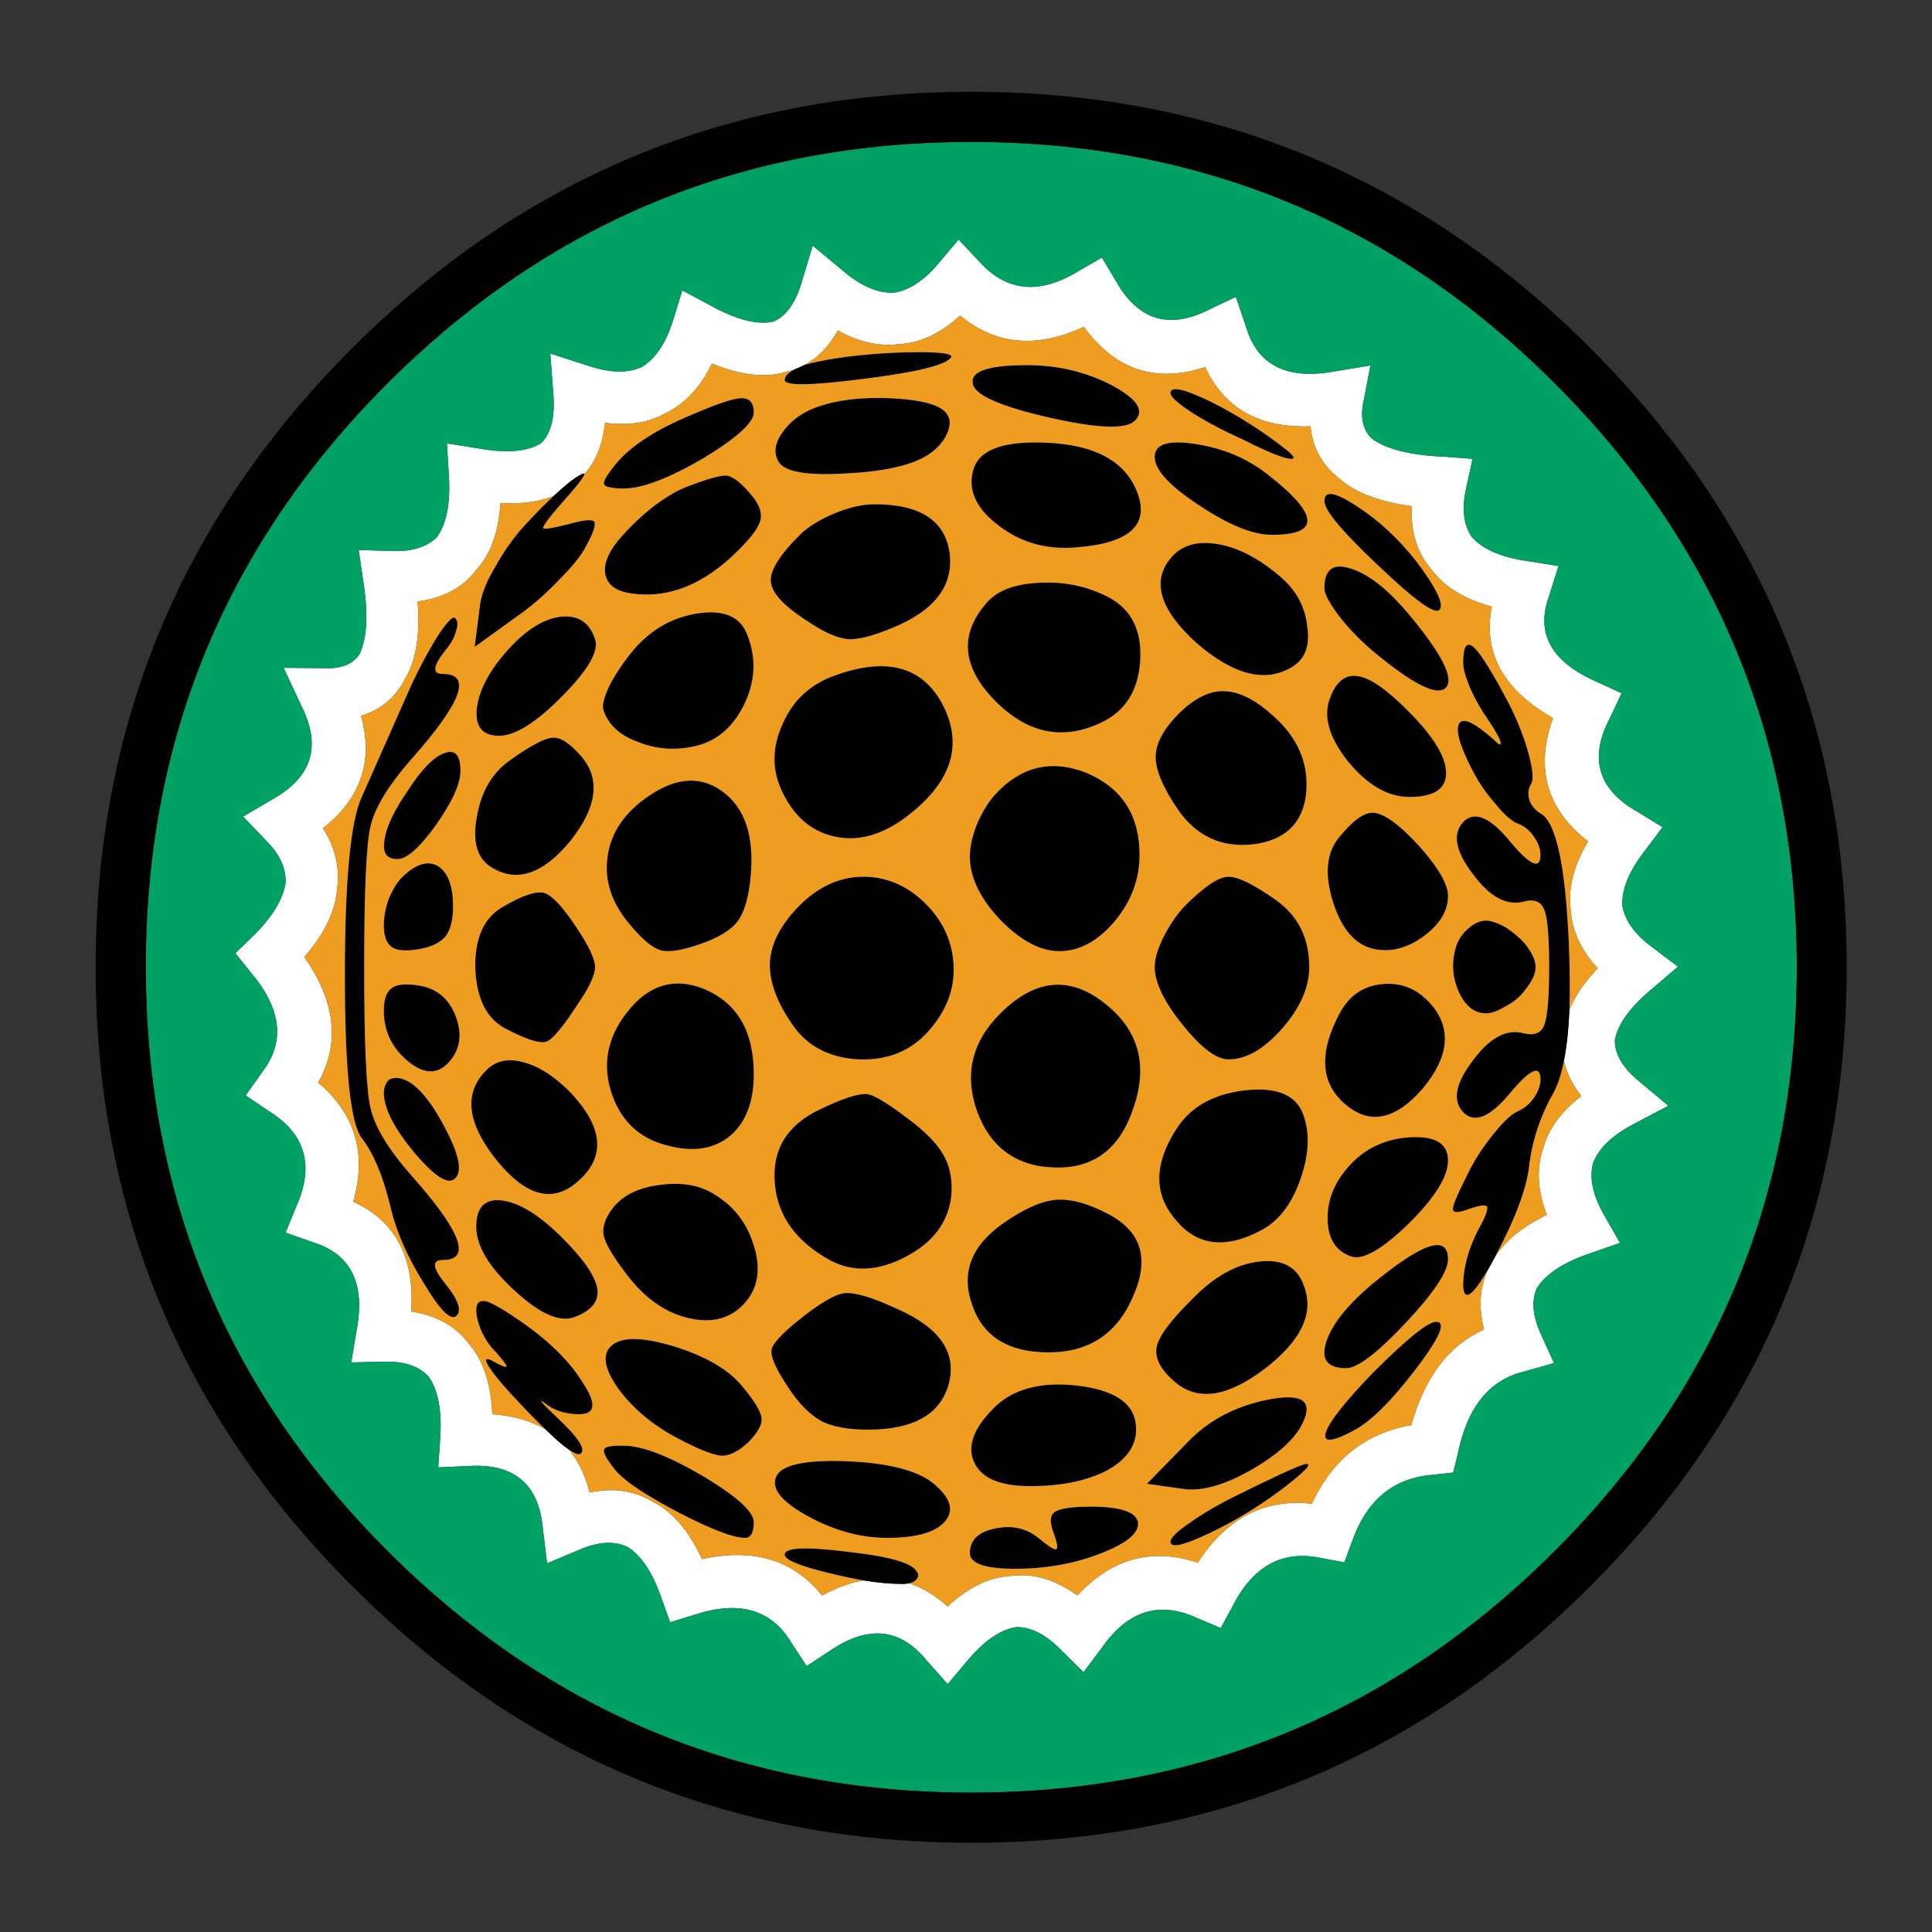 <?xml version="1.0" encoding="utf-8"?>
<!-- Generator: Adobe Illustrator 16.0.0, SVG Export Plug-In . SVG Version: 6.00 Build 0)  -->
<!DOCTYPE svg PUBLIC "-//W3C//DTD SVG 1.1//EN" "http://www.w3.org/Graphics/SVG/1.1/DTD/svg11.dtd">
<svg version="1.1" id="Layer_1" xmlns="http://www.w3.org/2000/svg" xmlns:xlink="http://www.w3.org/1999/xlink" x="0px" y="0px"
	 width="300px" height="300px" viewBox="0 0 300 300" enable-background="new 0 0 300 300" xml:space="preserve">
<rect x="0" y="0" width="300" height="300" fill="#333333" stroke="none"/>
<g>
	<path fill-rule="evenodd" clip-rule="evenodd" fill="#FFFFFF" d="M223.95,70.9l4.7,0.35l-1,4.6c-0.7,3.167-0.4,5.683,0.899,7.55
		c1.733,1.934,4.667,3.184,8.8,3.75L242,87.9l-1.5,4.75c-2.066,5.767,0.434,10.184,7.5,13.25l3.8,1.75l-1.8,3.8
		c-3.3,6.267-1.883,11.133,4.25,14.6l3.9,2.4l-2.7,3.6c-2.434,3.1-3.617,5.934-3.55,8.5c0.366,2.333,1.899,4.5,4.6,6.5l4.05,3.05
		l-3.85,3.3c-3.5,2.866-5.483,5.566-5.95,8.1c-0.033,2.166,1.2,4.283,3.7,6.35l4.6,3.851l-5.3,2.8c-3.4,1.767-5.533,3.816-6.4,6.15
		c-0.6,2.333,0,5.05,1.801,8.149l2.399,4.2l-4.6,1.6c-4.134,1.4-6.9,3.2-8.3,5.4c-0.9,2-0.667,4.45,0.699,7.35l1.95,4.301
		l-4.75,1.35c-5.333,1.3-8.733,5.566-10.2,12.8l-0.699,2.851L222.6,229c-6.166,0.434-10.383,3.883-12.649,10.35l-1.2,3.25
		l-3.5-0.649c-6.066-1.333-10.7,1.183-13.9,7.55l-1.8,3.3l-3.55-1.5c-5.9-2.767-10.867-1.25-14.9,4.55l-2.85,3.801l-3.35-3.301
		c-2.4-2.5-4.768-3.732-7.101-3.699c-2.5,0.399-5.05,2.166-7.649,5.3l-3,3.55l-3.25-3.65c-4.134-5.1-9.2-5.566-15.2-1.399
		l-3.45,2.25l-2.35-3.601c-3.101-5.199-8.134-6.649-15.101-4.35l-3.75,1.15l-1.3-3.65c-1.367-4-3.133-6.684-5.3-8.05
		c-2.101-0.967-4.601-0.817-7.5,0.45l-5,2.1l-0.65-5.4c-0.633-6.967-4.533-10.199-11.7-9.699l-4.55,0.199l0.3-4.449
		c0.301-4.334-0.3-7.551-1.8-9.65c-1.533-1.666-3.899-2.434-7.1-2.3l-4.9,0.1l0.8-4.85c1.434-7.366-0.816-11.967-6.75-13.8
		l-4.25-1.5L46,187.35c2.867-6.366,1.434-11.316-4.3-14.85l-3.55-2.4l2.55-3.6c3.633-4.7,3.033-9.883-1.8-15.55L36.55,148l2.65-2.55
		c3.033-2.967,4.75-5.75,5.149-8.35c0.101-2.267-0.899-4.45-3-6.55l-3.6-3.75l4.5-2.65c6.2-3.433,7.717-8.283,4.55-14.55l-2.75-5.9
		l6.5,0.05c2.5,0.1,4.267-0.633,5.3-2.2c1.167-2.5,1.351-6.283,0.551-11.35l-0.7-4.8l4.85,0.15c3.267,0.167,5.7-0.55,7.3-2.15
		c1.5-2.1,2.117-5.267,1.851-9.5l-0.3-5.05l5,0.8c4.399,0.767,7.633,0.467,9.699-0.9c1.533-1.567,2.134-4.183,1.801-7.85l-0.45-6
		l5.75,1.85C94.6,57.917,97.417,58,99.65,57c2.133-1.3,3.75-3.7,4.85-7.2l1.45-4.7l4.3,2.3c4.033,2.233,7.3,3.083,9.8,2.55
		c1.967-0.8,3.434-2.8,4.4-6l1.75-5.8l4.7,3.9c2.767,2.367,5.399,3.5,7.899,3.4c2.434-0.367,4.8-1.95,7.101-4.75l2.949-3.5l3.2,3.4
		c4.233,4.733,9.4,5.217,15.5,1.45L171.1,40l2.101,3.5c3.433,6.2,8.267,7.733,14.5,4.6l4.2-2l1.55,4.55
		c1.733,6,6.267,8.35,13.6,7.05l5.75-0.95l-1.1,5.7c-0.5,2.433-0.067,4.316,1.3,5.65C215.233,69.733,218.883,70.667,223.95,70.9z
		 M124.85,56.7c-0.467,0.233-0.949,0.45-1.449,0.65c-0.334,0.133-0.684,0.233-1.051,0.3c-3.232,1.1-7.166,0.7-11.8-1.2
		c-1.8,3.7-4.2,6.267-7.2,7.7c-2.633,1.5-5.767,2-9.399,1.5c-0.367,3.367-1.434,6.017-3.2,7.95c-0.033-0.133-0.25-0.083-0.65,0.15
		c-0.967,0.5-2.333,1.583-4.1,3.25c-2.267,0.933-5.033,1.3-8.3,1.1c-0.267,4.5-1.517,7.967-3.75,10.4
		c-2.067,2.733-5.101,4.367-9.101,4.9c0.4,5.167-0.25,9.167-1.949,12c-1.467,2.9-3.75,4.817-6.851,5.75
		c1.967,7,0,12.817-5.899,17.45c1.899,3,2.633,6.117,2.199,9.35c-0.232,3.466-1.933,7.017-5.1,10.65
		c4.867,6.966,5.583,13.466,2.15,19.5c5.767,4.867,7.583,11.033,5.449,18.5c6.567,3,9.567,8.684,9,17.051
		c3.934,0.6,6.917,2.266,8.95,5c2.233,2.566,3.45,6.217,3.65,10.949c3.233,0.234,5.983,1.018,8.25,2.351
		c1.5,1.466,2.717,2.517,3.649,3.149c1.467,1.768,2.533,3.984,3.2,6.65c3.667-0.767,6.917-0.3,9.75,1.4
		c3.101,1.533,5.667,4.516,7.7,8.949c8-1.766,14.217,0.117,18.65,5.65c2.199-1.2,4.333-1.983,6.399-2.35
		c2.233,0.366,4.267,0.55,6.101,0.55c0.366,0,0.717-0.034,1.05-0.101c2.066,0.7,4.05,1.9,5.95,3.601
		c3.267-3.034,6.583-4.616,9.949-4.75c3.4-0.434,6.801,0.583,10.2,3.05c5.333-5.767,11.567-7.467,18.7-5.1
		c4.467-6.934,10.367-9.984,17.7-9.15c3.233-6.934,8.383-11,15.45-12.2c2.066-7.466,5.833-12.417,11.3-14.85
		c-0.934-3.601-0.667-6.817,0.8-9.65c0.1-0.2,0.217-0.399,0.35-0.6c0.134-0.3,0.283-0.583,0.45-0.851
		c1.601-2.633,4.317-4.866,8.15-6.699c-1.467-3.801-1.65-7.268-0.55-10.4c0.833-3,2.8-5.684,5.899-8.05
		c-1.399-1.8-2.3-3.634-2.7-5.5c0.434-2.167,0.717-4.8,0.851-7.9c0.866-2.134,2.333-4.283,4.399-6.45c-2.6-2.8-4-5.833-4.199-9.1
		c-0.434-3.333,0.467-6.867,2.699-10.6c-6.433-4.967-8.25-11.35-5.449-19.15c-7.733-4.4-10.9-10.167-9.5-17.3
		c-4.268-1.167-7.384-3.083-9.351-5.75c-2.233-2.567-3.267-5.85-3.1-9.85c-5.101-0.7-8.867-2.15-11.3-4.35
		c-2.634-2.1-4.101-4.783-4.4-8.05c-7.967,0.267-13.417-2.8-16.35-9.2c-7.667,2.533-13.95,0.45-18.851-6.25
		c-7.3,3.4-13.7,2.817-19.2-1.75c-3.066,2.8-6.267,4.283-9.6,4.45c-3.066,0.367-6.2-0.35-9.4-2.15
		C128.733,53.8,126.983,55.6,124.85,56.7z"/>
	<path fill-rule="evenodd" clip-rule="evenodd" fill="#00A162" d="M223.95,70.9c-5.067-0.233-8.717-1.167-10.95-2.8
		c-1.367-1.333-1.8-3.217-1.3-5.65l1.1-5.7l-5.75,0.95c-7.333,1.3-11.866-1.05-13.6-7.05l-1.55-4.55l-4.2,2
		c-6.233,3.133-11.067,1.6-14.5-4.6L171.1,40l-3.55,2.05c-6.1,3.767-11.267,3.284-15.5-1.45l-3.2-3.4l-2.949,3.5
		c-2.301,2.8-4.667,4.383-7.101,4.75c-2.5,0.1-5.133-1.034-7.899-3.4l-4.7-3.9l-1.75,5.8c-0.967,3.2-2.434,5.2-4.4,6
		c-2.5,0.533-5.767-0.317-9.8-2.55l-4.3-2.3l-1.45,4.7c-1.1,3.5-2.717,5.9-4.85,7.2c-2.233,1-5.051,0.917-8.45-0.25l-5.75-1.85
		l0.45,6c0.333,3.667-0.268,6.283-1.801,7.85c-2.066,1.367-5.3,1.667-9.699,0.9l-5-0.8l0.3,5.05c0.267,4.233-0.351,7.4-1.851,9.5
		c-1.6,1.6-4.033,2.317-7.3,2.15L55.7,85.4l0.7,4.8c0.8,5.066,0.616,8.85-0.551,11.35c-1.033,1.567-2.8,2.3-5.3,2.2l-6.5-0.05
		l2.75,5.9c3.167,6.267,1.65,11.117-4.55,14.55l-4.5,2.65l3.6,3.75c2.101,2.1,3.101,4.284,3,6.55c-0.399,2.6-2.116,5.383-5.149,8.35
		L36.55,148l2.351,2.95c4.833,5.667,5.433,10.85,1.8,15.55l-2.55,3.6l3.55,2.4c5.733,3.533,7.167,8.483,4.3,14.85l-1.65,4.051
		l4.25,1.5c5.934,1.833,8.184,6.434,6.75,13.8l-0.8,4.85l4.9-0.1c3.2-0.134,5.566,0.634,7.1,2.3c1.5,2.1,2.101,5.316,1.8,9.65
		l-0.3,4.449l4.55-0.199c7.167-0.5,11.067,2.732,11.7,9.699l0.65,5.4l5-2.1c2.899-1.268,5.399-1.417,7.5-0.45
		c2.167,1.366,3.933,4.05,5.3,8.05l1.3,3.65l3.75-1.15c6.967-2.3,12-0.85,15.101,4.35l2.35,3.601l3.45-2.25
		c6-4.167,11.066-3.7,15.2,1.399l3.25,3.65l3-3.55c2.6-3.134,5.149-4.9,7.649-5.3c2.333-0.033,4.7,1.199,7.101,3.699l3.35,3.301
		l2.85-3.801c4.033-5.8,9-7.316,14.9-4.55l3.55,1.5l1.8-3.3c3.2-6.367,7.834-8.883,13.9-7.55l3.5,0.649l1.2-3.25
		c2.267-6.467,6.483-9.916,12.649-10.35l3.051-0.35l0.699-2.851c1.467-7.233,4.867-11.5,10.2-12.8l4.75-1.35l-1.95-4.301
		c-1.366-2.899-1.6-5.35-0.699-7.35c1.399-2.2,4.166-4,8.3-5.4l4.6-1.6l-2.399-4.2c-1.801-3.1-2.4-5.816-1.801-8.149
		c0.867-2.334,3-4.384,6.4-6.15l5.3-2.8l-4.6-3.851c-2.5-2.066-3.733-4.184-3.7-6.35c0.467-2.533,2.45-5.233,5.95-8.1l3.85-3.3
		l-4.05-3.05c-2.7-2-4.233-4.167-4.6-6.5c-0.067-2.566,1.116-5.4,3.55-8.5l2.7-3.6l-3.9-2.4c-6.133-3.466-7.55-8.333-4.25-14.6
		l1.8-3.8l-3.8-1.75c-7.066-3.066-9.566-7.483-7.5-13.25l1.5-4.75l-4.65-0.75c-4.133-0.566-7.066-1.816-8.8-3.75
		c-1.3-1.867-1.6-4.383-0.899-7.55l1-4.6L223.95,70.9z M279,150.15c0,35.4-12.517,65.617-37.55,90.65
		c-25.033,25.034-55.25,37.55-90.65,37.55c-35.399,0-65.616-12.516-90.649-37.55c-25.033-25.033-37.533-55.25-37.5-90.65
		c-0.033-35.367,12.467-65.566,37.5-90.6c25.033-25.033,55.25-37.533,90.649-37.5c35.4-0.033,65.617,12.467,90.65,37.5
		C266.483,84.583,279,114.783,279,150.15z"/>
	<path fill-rule="evenodd" clip-rule="evenodd" fill="#010101" d="M219.8,87c3.267,4.333,4.5,6.9,3.7,7.7
		c-0.7,0.767-3.85-1.517-9.45-6.85c-5.6-5.267-8.399-8.617-8.399-10.05c0-1.7,1.699-1.417,5.1,0.85
		C214.05,80.783,217.066,83.567,219.8,87z M222.35,156.1c3.101,3.768,2.617,8.084-1.449,12.95c-4.167,4.8-8.117,5.65-11.851,2.55
		c-4.033-3.3-4.35-8.1-0.95-14.399c1.5-2.7,3.717-4.167,6.65-4.4C217.717,152.533,220.25,153.633,222.35,156.1z M242.85,164.7
		c-0.399,2.066-0.933,3.716-1.6,4.95c-1.967,3.434-3.217,7.066-3.75,10.899c-0.3,3.601-2.05,8.4-5.25,14.4
		c-0.066,0.134-0.133,0.267-0.2,0.399c-0.167,0.268-0.316,0.551-0.45,0.851c-0.133,0.2-0.25,0.399-0.35,0.6
		c-2.533,4.434-3.883,5.417-4.05,2.95c0-2.867,0.8-5.834,2.399-8.9c1.067-1.899,1.5-3.066,1.301-3.5
		c-0.233-0.3-1.134-0.184-2.7,0.351c-1.733,0.667-2.601,0.667-2.601,0c0-0.601,0.9-2.667,2.7-6.2c1.101-2.066,2.384-3.967,3.851-5.7
		c1.433-1.767,2.616-2.85,3.55-3.25c0.967-0.433,1.767-1.083,2.399-1.95c0.733-1.033,1.101-2.033,1.101-3
		c0-2.3-1.55-1.616-4.65,2.051c-3.066,3.732-5.467,4.8-7.2,3.199c-1.866-1.8-1.433-4.5,1.301-8.1c2.633-3.6,5.283-5.033,7.949-4.3
		c1.667,0.399,2.733-0.034,3.2-1.3c0.5-1.301,0.75-4.301,0.75-9c0-4.733-0.25-7.683-0.75-8.85c-0.467-1.3-1.533-1.733-3.2-1.3
		c-2.666,0.7-5.316-0.75-7.949-4.35c-2.733-3.6-3.167-6.316-1.301-8.15c1.733-1.6,4.134-0.517,7.2,3.25
		c3.101,3.667,4.65,4.333,4.65,2c0-0.967-0.367-1.95-1.101-2.95c-0.633-0.9-1.433-1.533-2.399-1.9
		c-0.934-0.333-2.117-1.383-3.55-3.15c-1.467-1.667-2.7-3.5-3.7-5.5c-1.9-3.767-2.5-6.1-1.8-7c0.633-0.833,2.383,0.017,5.25,2.55
		c0.866,0.9,1.232,1.034,1.1,0.4c-0.167-0.6-0.767-1.684-1.8-3.25c-1.134-1.6-2.101-3.284-2.9-5.05c-0.733-1.767-1.1-3.083-1.1-3.95
		c0-2.633,0.566-3.434,1.7-2.4c1.1,1.034,2.949,4.034,5.55,9c1.333,2.7,2.316,5.25,2.95,7.65c0.633,2.4,0.75,3.917,0.35,4.55
		c-0.467,0.7-0.55,1.55-0.25,2.55c0.333,0.867,0.95,1.567,1.85,2.1c2.301,1.434,3.717,8.067,4.25,19.9
		c0.167,3.934,0.2,7.434,0.101,10.5C243.566,159.9,243.283,162.533,242.85,164.7z M218.95,176.6
		c3.933-0.232,5.899,0.967,5.899,3.601c0,2.5-2.033,5.767-6.1,9.8c-4.167,4.033-7.15,5.733-8.95,5.1
		c-2.366-0.833-3.583-2.732-3.649-5.699c-0.067-3,1.017-5.75,3.25-8.25C211.867,178.35,215.05,176.834,218.95,176.6z M224.85,139.1
		c0,2.333-1.25,4.417-3.75,6.25c-2.467,1.833-4.982,2.517-7.55,2.05c-3-0.566-5.183-3-6.55-7.3c-1.367-4.333-1.05-7.7,0.95-10.1
		c2.066-2.533,3.783-3.8,5.149-3.8c1.667,0,4.067,1.7,7.2,5.1C223.333,134.7,224.85,137.3,224.85,139.1z M238.45,150.15
		c0,1.034-0.55,2.233-1.65,3.6c-0.767,1.033-1.767,1.867-3,2.5c-1.2,0.733-2.217,1.1-3.05,1.1c-1.867,0-3.316-1.199-4.35-3.6
		c-0.967-2.4-1.018-4.8-0.15-7.2c0.4-0.966,1.05-1.816,1.95-2.55c0.866-0.7,1.717-1.05,2.55-1.05c0.767,0,1.783,0.35,3.05,1.05
		c1.134,0.733,2.134,1.583,3,2.55C237.9,147.95,238.45,149.15,238.45,150.15z M224.55,120.05c0,2.467-1.899,3.7-5.7,3.7
		c-3.366,0-6.566-1.867-9.6-5.6c-2.934-3.733-3.833-7-2.7-9.8c0.934-2.567,2.384-3.684,4.351-3.35c1.933,0.3,4.583,2.167,7.949,5.6
		C222.65,114.433,224.55,117.583,224.55,120.05z M218.65,95.25c5.267,6.3,7.217,10.15,5.85,11.55c-1.367,1.367-5.2-0.583-11.5-5.85
		c-2.033-1.767-3.75-3.567-5.15-5.4c-1.467-1.966-2.199-3.367-2.199-4.2c0-2.9,1.316-3.934,3.949-3.1
		C212.333,89.017,215.35,91.35,218.65,95.25z M141.2,245.85c-0.333,0.066-0.684,0.101-1.05,0.101c-1.834,0-3.867-0.184-6.101-0.55
		c-1.7-0.301-3.5-0.684-5.399-1.15c-4.533-1.1-6.801-2.05-6.801-2.85c0-1.101,3.233-1.25,9.7-0.45c6.367,0.7,9.95,1.7,10.75,3
		c0.4,0.5,0.367,0.966-0.1,1.399C141.967,245.584,141.633,245.75,141.2,245.85z M88.35,225.1c-0.933-0.633-2.149-1.684-3.649-3.149
		c-1.134-1.067-2.417-2.366-3.851-3.9c-2.3-2.399-3.883-4.25-4.75-5.55c-0.899-1.334-0.816-1.75,0.25-1.25
		c1.4,0.8,2.167,1.117,2.301,0.95c0.066-0.167-0.5-0.934-1.7-2.3c-0.833-0.801-1.567-1.867-2.2-3.2c-0.533-1.3-0.8-2.384-0.8-3.25
		c0-1.2,0.55-1.65,1.649-1.351c1.033,0.334,2.867,1.417,5.5,3.25c4.334,3.033,7.483,6.184,9.45,9.45c2.101,3.2,1.9,4.8-0.6,4.8
		c-2.2,0-4.017-0.6-5.45-1.8c-1.033-0.7-0.283,0.15,2.25,2.55c3.033,2.867,4.184,4.65,3.45,5.351
		C89.934,225.967,89.316,225.767,88.35,225.1z M73.95,190.5c0-3.033,1.316-4.4,3.95-4.1c2.699,0.333,5.783,2.217,9.25,5.649
		c3.399,3.366,5.267,6.05,5.6,8.05c0.3,1.934-0.867,3.4-3.5,4.4c-2.3,0.9-5.417-0.467-9.35-4.1
		C75.934,196.767,73.95,193.467,73.95,190.5z M96.95,224.5c2.767,0,6.833,1.566,12.2,4.7c5.267,3.167,7.899,5.55,7.899,7.149
		c0,1.634-0.45,2.45-1.35,2.45c-1.8,0-5.217-1.3-10.25-3.899c-5.033-2.634-8.283-4.783-9.75-6.45
		c-1.434-1.733-2.067-2.851-1.9-3.351C93.9,224.633,94.95,224.434,96.95,224.5z M94.85,209.05c1.533-1.5,4.783-1.5,9.75,0
		c4.967,1.534,8.518,3.601,10.65,6.2c1.9,2.267,2.9,3.916,3,4.95c0.133,0.966-0.55,2.216-2.05,3.75c-1.5,1.399-2.867,2.1-4.101,2.1
		c-1.267-0.066-3.482-0.933-6.649-2.6c-3.934-2.034-7.05-4.601-9.351-7.7C93.867,212.65,93.45,210.416,94.85,209.05z M146.9,236.05
		c-1.4,1.833-4.45,2.75-9.15,2.75c-4.2,0-8.383-1.167-12.55-3.5c-4.101-2.3-5.617-4.384-4.55-6.25
		c1.033-1.667,4.666-2.384,10.899-2.149c6.067,0.266,10.384,1.3,12.95,3.1C147.434,232.267,148.233,234.283,146.9,236.05z
		 M154.3,218.65c2.934-2.967,7.25-4.134,12.95-3.5c5.667,0.666,8.7,2.633,9.1,5.899c0.4,2.934-1.033,5.333-4.3,7.2
		c-3.399,1.8-7.75,2.633-13.05,2.5c-4.267-0.166-6.883-1.483-7.85-3.95C150.217,224.4,151.267,221.684,154.3,218.65z M163.75,234.8
		c0.8-0.566,2.684-0.85,5.65-0.85c4.533,0,6.967,0.8,7.3,2.399c0.233,1.7-1.767,3.351-6,4.95c-4,1.534-8.351,2.3-13.05,2.3
		c-4.7,0-7.051-0.816-7.051-2.449c0-2,1.301-3.268,3.9-3.801c2.667-0.566,4.95-0.05,6.85,1.551c1.533,1.266,2.417,1.816,2.65,1.649
		c0.333-0.066,0.184-0.95-0.45-2.649C162.983,236.334,163.05,235.3,163.75,234.8z M147.35,214.8c-1.267,4.8-5.467,7.2-12.6,7.2
		c-3.033,0-5.417-0.434-7.15-1.3c-1.767-0.967-3.433-2.616-5-4.95c-2.033-3-2.967-5.033-2.8-6.1c0.101-0.934,1.5-2.484,4.2-4.65
		c3.267-2.633,5.65-4.033,7.15-4.2c1.6-0.167,4.399,0.684,8.399,2.55C145.95,206.217,148.55,210.033,147.35,214.8z M155.85,189.9
		c3.134-2.2,5.851-3.4,8.15-3.601c2.333-0.167,5.083,0.601,8.25,2.3c5.033,2.7,6.267,6.934,3.7,12.7c-2.467,5.8-6.851,8.7-13.15,8.7
		c-6.233,0-10.183-2.467-11.85-7.4C149.184,197.633,150.816,193.4,155.85,189.9z M202.65,227.35c1.232-0.232,0.25,0.9-2.95,3.4
		c-3.767,2.9-7.717,5.334-11.851,7.3c-4.066,1.934-6.1,2.384-6.1,1.351c0-0.601,0.983-1.566,2.95-2.9c2-1.434,4.383-2.834,7.149-4.2
		C197.95,229.267,201.55,227.617,202.65,227.35z M178.1,230.4l6.5-6.65c3.2-3.267,7.268-5.4,12.2-6.4
		c4.867-0.967,6.817-0.066,5.851,2.7c-0.867,2.667-3.483,5.3-7.851,7.9c-4.433,2.6-8.116,3.683-11.05,3.25L178.1,230.4z
		 M195.5,195.9c3.6-0.434,5.917,0.8,6.95,3.699c1.667,4.234-0.333,8.533-6,12.9c-5.667,4.334-10.25,5.1-13.75,2.3
		c-2.4-1.966-3.434-3.833-3.101-5.6c0.301-1.667,2.167-4.184,5.601-7.55C188.533,198.217,191.967,196.3,195.5,195.9z M182.7,175.25
		c2.2-3.4,5.75-5.383,10.649-5.95c4.867-0.533,7.867,0.7,9,3.7c1.067,2.9,0.934,6.25-0.399,10.05c-1.333,3.833-3.317,6.467-5.95,7.9
		c-5.633,3.066-10.117,2.55-13.45-1.55C179.117,185.434,179.167,180.717,182.7,175.25z M203.3,150.15c0,3.167-1.399,6.35-4.2,9.55
		c-2.8,3.2-5.583,4.8-8.35,4.8c-1.867,0-4.233-1.783-7.1-5.35c-2.9-3.601-4.351-6.601-4.351-9c0-1.3,0.483-2.9,1.45-4.8
		c1-1.934,2.117-3.533,3.35-4.8c2.9-2.867,5.067-4.333,6.5-4.4c1.434-0.1,3.867,1.05,7.301,3.45
		C201.5,142.067,203.3,145.583,203.3,150.15z M155.35,157.35c5.667-5.666,11.384-5.916,17.15-0.75c4.467,4,5.65,9.101,3.55,15.301
		c-2.033,6.266-5.95,9.399-11.75,9.399c-6.2,0-10.383-2.884-12.55-8.649C149.684,166.883,150.883,161.783,155.35,157.35z M153,93.85
		c1.633-2.067,4.417-3.184,8.35-3.35c3.934-0.233,7.567,0.533,10.9,2.3c3.5,1.9,5.1,5.2,4.8,9.9
		c-0.333,4.633-2.383,7.816-6.149,9.55c-5.967,2.8-11.467,1.617-16.5-3.55C149.434,103.567,148.967,98.617,153,93.85z M154.5,123.4
		c4.066-4.433,8.833-5.55,14.3-3.35c5.434,2.333,8.15,6.567,8.15,12.7c0,3.767-1.283,7.2-3.851,10.3c-2.633,3.1-5.5,4.65-8.6,4.65
		c-2.967,0-6.05-1.65-9.25-4.95c-3.1-3.3-4.65-6.55-4.65-9.75c0-1.433,0.351-3.067,1.051-4.9
		C152.45,126.2,153.4,124.633,154.5,123.4z M183,110.85c2.6-2.567,5.083-3.733,7.45-3.5c2.467,0.167,5.2,1.733,8.2,4.7
		c3.232,3.267,4.616,7.05,4.149,11.35c-0.566,4.5-3.283,7.067-8.149,7.7c-4.867,0.566-8.75-1.184-11.65-5.25
		c-2.367-3.467-3.55-6.233-3.55-8.3C179.45,115.483,180.633,113.25,183,110.85z M120.3,183.65c-0.399-5.167,1.917-8.95,6.95-11.351
		c3.667-1.767,6.15-2.566,7.45-2.399c1.167,0.166,3.583,1.684,7.25,4.55c2.333,1.833,3.933,3.616,4.8,5.35
		c0.867,1.767,1.184,3.784,0.95,6.05c-0.5,4-2.851,7.101-7.05,9.301c-4.233,2.232-8.117,2.434-11.65,0.6
		C123.6,192.816,120.7,188.783,120.3,183.65z M102.8,183.95c3.333-0.4,6.117,0.149,8.351,1.649c2.899,1.801,4.866,4.4,5.899,7.801
		c1.033,3.266,0.75,6.016-0.85,8.25c-2.134,2.866-5.117,3.899-8.95,3.1c-3.867-0.8-7.267-3.2-10.2-7.2
		c-2-2.634-3.116-4.583-3.35-5.85c-0.167-1.366,0.383-2.817,1.649-4.351C96.95,185.45,99.434,184.316,102.8,183.95z M96.55,158.3
		c3.533-5.2,7.817-6.767,12.851-4.7c5.1,2.167,7.649,6.566,7.649,13.2c0,4.3-1.233,7.5-3.7,9.601c-2.5,2.033-5.699,2.533-9.6,1.5
		c-4.233-1-7.117-3.584-8.65-7.75C93.6,165.983,94.083,162.033,96.55,158.3z M123.15,159.25c-2.533-3.6-3.733-6.883-3.601-9.85
		c0.167-2.933,1.717-5.883,4.65-8.85c3.133-3.1,6.633-4.566,10.5-4.4c3.399,0.167,6.417,1.567,9.05,4.2s4.066,5.7,4.3,9.2
		c0.3,3.833-1.017,7.384-3.95,10.65c-2.732,3.033-6.316,4.466-10.75,4.3C128.85,164.267,125.45,162.517,123.15,159.25z M81.1,164.9
		c2.301,0.533,4.684,2,7.15,4.399c5.533,5.667,5.95,10.45,1.25,14.351c-3.833,3.232-8.017,2-12.55-3.7
		c-4.467-5.667-4.95-10.25-1.45-13.75C76.934,164.733,78.8,164.3,81.1,164.9z M69,174.95c2.267,4.233,2.833,6.899,1.7,8
		c-1.033,1.134-3.15-0.184-6.351-3.95c-3.1-3.733-4.683-6.8-4.75-9.2c0-0.866,0.25-1.566,0.75-2.1c0.601-0.366,1.334-0.417,2.2-0.15
		C64.617,168.25,66.767,170.717,69,174.95z M64.85,153c2.9,0.4,4.884,2.033,5.95,4.9c1.067,2.899,0.601,5.35-1.399,7.35
		c-1.7,1.633-3.733,1.467-6.101-0.5c-2.467-2.066-3.7-4.666-3.7-7.8c0-1.733,0.384-2.884,1.15-3.45
		C61.483,152.867,62.85,152.7,64.85,153z M73.8,150.25c-0.066-4.633,1.367-7.783,4.3-9.45c3.033-1.767,5.167-2.483,6.4-2.15
		c1.267,0.4,2.967,2.233,5.1,5.5c1.867,2.8,2.801,4.8,2.801,6c0,1.266-0.934,3.25-2.801,5.95c-2.232,3.434-3.816,5.316-4.75,5.65
		c-1.033,0.334-3.166-0.35-6.399-2.05C75.517,158.133,73.967,154.983,73.8,150.25z M88.55,130.6c-4.233,5.133-8.3,6.5-12.2,4.1
		c-2.267-1.367-3.033-4-2.3-7.9c0.667-3.9,2.384-6.816,5.15-8.75c3.267-2.333,5.5-3.5,6.7-3.5c1.199-0.066,2.683,0.934,4.449,3
		C93.283,121.05,92.684,125.4,88.55,130.6z M67.7,128.1c-2.533,3.533-4.533,5.3-6,5.3c-1.667,0-2.333-0.967-2-2.9
		c0.233-2,1.467-4.617,3.7-7.85c2.1-3.233,3.967-5.133,5.6-5.7c1.667-0.633,2.5,0.283,2.5,2.75C71.5,121.7,70.233,124.5,67.7,128.1z
		 M62.4,136.25c2.1-2.067,3.949-2.667,5.55-1.8c1.6,0.966,2.399,3.083,2.399,6.35c0,2.067-0.399,3.617-1.199,4.65
		c-0.9,1-2.301,1.65-4.2,1.95c-2,0.333-3.4,0.2-4.2-0.4c-0.767-0.633-1.15-1.733-1.15-3.3c0-1.3,0.25-2.667,0.75-4.1
		C60.95,138.167,61.633,137.05,62.4,136.25z M70.7,96c0.399,0.4,0.433,1.083,0.1,2.05c-0.233,0.934-0.783,1.917-1.649,2.95
		c-1.934,2.433-2.067,3.65-0.4,3.65c4.566,0,2.967,4.383-4.8,13.15c-3.667,4.167-5.817,7.717-6.45,10.65
		c-0.633,2.8-0.95,10.033-0.95,21.7c0,11.7,0.317,18.95,0.95,21.75c0.633,3,2.783,6.566,6.45,10.699c7.7,8.7,9.3,13.051,4.8,13.051
		c-1.733,0-1.6,1.232,0.4,3.699s2.583,4.117,1.75,4.95c-0.867,0.866-2.567-0.816-5.101-5.05c-2.633-4.233-4.383-8.3-5.25-12.2
		c-1.133-4.566-2.583-8-4.35-10.3c-1.767-2.166-2.65-10.6-2.65-25.3c0-14.767,0.884-24.017,2.65-27.75l7.75-17.5
		c1.533-3.2,2.95-5.8,4.25-7.8C69.566,96.4,70.4,95.6,70.7,96z M87.2,95.75c2.633-0.233,4.366,0.933,5.2,3.5
		c0.633,1.833-1.067,4.783-5.101,8.85c-4.033,4.1-7.3,6.15-9.8,6.15c-2.633,0-3.783-1.45-3.45-4.35c0.4-2.967,2.117-6.083,5.15-9.35
		C81.934,97.617,84.6,96.017,87.2,95.75z M129.6,129.9c-3.666-0.8-6.416-3.2-8.25-7.2c-1.533-3.333-1.449-6.817,0.25-10.45
		c1.601-3.567,4.268-6.017,8-7.35c8.167-2.967,13.801-1.383,16.9,4.75c3.1,6.233,1.15,11.983-5.85,17.25
		C136.883,129.7,133.2,130.7,129.6,129.9z M94.3,133.4c0.367-3.533,2.167-6.55,5.4-9.05c4.633-3.567,8.75-4.083,12.35-1.55
		c3.634,2.567,5.134,7.05,4.5,13.45c-0.3,3.133-0.967,5.4-2,6.8c-1.033,1.367-2.933,2.534-5.7,3.5c-2.899,1.034-5,1.367-6.3,1
		c-1.333-0.4-3.017-1.85-5.05-4.35C94.967,140.067,93.9,136.8,94.3,133.4z M116.1,98.75c1.334,3.433,1.184,6.917-0.449,10.45
		c-1.7,3.566-4.184,5.767-7.45,6.6c-3.2,0.767-6.2,0.583-9-0.55c-2.9-1-4.733-2.667-5.5-5c-0.233-0.633,0.05-1.833,0.85-3.6
		c0.833-1.667,1.95-3.383,3.351-5.15c2.767-3.5,6.232-5.583,10.399-6.25C112.467,94.617,115.066,95.783,116.1,98.75z M96.8,83
		c1.3-1.467,2.851-2.917,4.65-4.35c1.833-1.367,3.433-2.333,4.8-2.9c3.367-1.333,5.566-1.967,6.6-1.9c1.033,0.167,2.334,1.2,3.9,3.1
		c1.133,1.367,1.583,2.617,1.35,3.75c-0.232,1.1-1.35,2.65-3.35,4.65c-5.333,5.367-10.883,7.633-16.65,6.8
		c-2.3-0.3-3.649-1.217-4.05-2.75C93.583,87.633,94.5,85.5,96.8,83z M109.15,71.2c-5.367,3.1-9.434,4.65-12.2,4.65
		c-2,0-3.05-0.233-3.15-0.7c-0.167-0.367,0.467-1.433,1.9-3.2c2.167-2.567,5.683-4.917,10.55-7.05c4.4-1.933,7.267-2.95,8.6-3.05
		c1.467-0.133,2.2,0.6,2.2,2.2C117.05,65.617,114.417,68,109.15,71.2z M90.75,73.6c0,0.4-1.184,1.917-3.55,4.55
		c-1.967,2.233-2.917,3.517-2.851,3.85c0.101,0.233,1.4,0.033,3.9-0.6c2.367-0.667,3.7-0.8,4-0.4c0.333,0.433-0.117,1.767-1.35,4
		c-0.7,1.333-2.051,3-4.051,5C84.95,92,83,93.733,81,95.2l-7.3,5.25l0.8-6.25c0.167-1.767,1.017-3.917,2.55-6.45
		c1.5-2.667,3.217-4.983,5.15-6.95c1.399-1.5,2.667-2.767,3.8-3.8c1.767-1.667,3.133-2.75,4.1-3.25
		C90.5,73.517,90.717,73.467,90.75,73.6z M186.25,78.5c-4.633-3.033-6.95-5.55-6.95-7.55s2.117-2.667,6.351-2
		c4.267,0.633,8.033,2.233,11.3,4.8c7.899,6.2,8.083,9.3,0.55,9.3C194.566,83.05,190.816,81.533,186.25,78.5z M181.75,86.7
		c1.667-2.034,4.133-2.767,7.4-2.2c3.267,0.567,6.583,2.333,9.949,5.3c2.301,2.067,3.601,4.583,3.9,7.55
		c0.434,2.933-0.35,5-2.35,6.2c-4.134,2.534-9.084,1.3-14.851-3.7C180.133,94.717,178.783,90.333,181.75,86.7z M193.1,68.3
		c-3.1-1.4-5.783-2.816-8.05-4.25c-2.2-1.466-3.3-2.466-3.3-3c0-1.133,2.066-0.7,6.2,1.3c4.133,2.066,8.05,4.55,11.75,7.45
		c1.433,1.167,1.55,1.633,0.35,1.4C198.85,71,196.533,70.033,193.1,68.3z M167.1,85c-4.699,0.4-8.8-0.8-12.3-3.6
		c-3.5-2.733-4.667-5.717-3.5-8.95c1.033-2.5,4.184-3.75,9.45-3.75c8.533,0,13.8,2.55,15.8,7.65
		C178.583,81.483,175.434,84.367,167.1,85z M147.1,67.25c-0.533,1.2-1.399,2.233-2.6,3.1c-2.4,1.767-6.684,2.816-12.85,3.15
		c-6.233,0.4-9.817-0.2-10.75-1.8c-0.801-1.367-0.601-2.883,0.6-4.55c1.167-1.7,2.867-2.983,5.1-3.85c3.233-1.2,7.233-1.683,12-1.45
		c4.867,0.267,7.7,1.117,8.5,2.55C147.6,65.1,147.6,66.05,147.1,67.25z M135.8,78.3c7.067,0,10.95,2.517,11.65,7.55
		c0.667,5.1-2.333,9-9,11.7c-3,1.233-5.267,1.8-6.8,1.7c-1.667-0.167-3.733-1.083-6.2-2.75c-3.667-2.333-5.583-4.383-5.75-6.15
		c-0.2-1.667,1.3-4.1,4.5-7.3c1.3-1.267,3.066-2.367,5.3-3.3C131.833,78.783,133.934,78.3,135.8,78.3z M124.85,56.7
		c0.733-0.233,1.533-0.434,2.4-0.6c3.967-0.8,8.55-1.267,13.75-1.4c5.2-0.1,7.383,0.216,6.55,0.95c-1.033,1.133-5.566,2.2-13.6,3.2
		c-8.067,1.033-12.101,1.083-12.101,0.15c0-0.567,0.518-1.117,1.551-1.65C123.9,57.15,124.383,56.933,124.85,56.7z M159.45,56.7
		c4.767,0,9.149,1.033,13.149,3.1c4,2.133,5.2,3.983,3.601,5.55c-1.367,1.333-5.7,1.183-13-0.45
		c-7.533-1.7-11.567-3.417-12.101-5.15C150.5,57.717,153.283,56.7,159.45,56.7z M223,205.25c1.633,0,0.566,2.467-3.2,7.4
		s-6.95,8.083-9.55,9.449c-3.467,1.867-4.917,1.95-4.35,0.25c0.566-1.666,3-4.732,7.3-9.199
		C218.467,207.883,221.733,205.25,223,205.25z M224.85,195.55c0,1.9-2.199,5.2-6.6,9.9c-4.4,4.667-7.467,7-9.2,7
		c-2.899,0-3.95-1.317-3.149-3.95c0.833-2.733,3.199-5.75,7.1-9.05C220.9,192.916,224.85,191.617,224.85,195.55z M279,150.15
		c0-35.367-12.517-65.566-37.55-90.6c-25.033-25.033-55.25-37.533-90.65-37.5C115.4,22.017,85.184,34.517,60.15,59.55
		c-25.033,25.034-37.533,55.233-37.5,90.6c-0.033,35.4,12.467,65.617,37.5,90.65c25.033,25.034,55.25,37.55,90.649,37.55
		c35.4,0,65.617-12.516,90.65-37.55C266.483,215.767,279,185.55,279,150.15z M246.95,54.05c26.533,26.534,39.8,58.567,39.8,96.1
		c0,37.567-13.267,69.617-39.8,96.15c-26.533,26.534-58.583,39.817-96.15,39.851c-37.533-0.033-69.566-13.316-96.1-39.851
		c-26.567-26.533-39.851-58.583-39.851-96.15c0-37.533,13.283-69.566,39.851-96.1c26.533-26.533,58.566-39.8,96.1-39.8
		C188.367,14.25,220.417,27.517,246.95,54.05z"/>
	<path fill-rule="evenodd" clip-rule="evenodd" fill="#EF9D21" d="M219.8,87c-2.733-3.433-5.75-6.217-9.05-8.35
		c-3.4-2.267-5.1-2.55-5.1-0.85c0,1.434,2.8,4.784,8.399,10.05c5.601,5.333,8.75,7.617,9.45,6.85
		C224.3,93.9,223.066,91.333,219.8,87z M124.85,56.7c2.134-1.1,3.884-2.9,5.25-5.4c3.2,1.8,6.334,2.517,9.4,2.15
		c3.333-0.167,6.533-1.65,9.6-4.45c5.5,4.567,11.9,5.15,19.2,1.75c4.9,6.7,11.184,8.783,18.851,6.25
		c2.933,6.4,8.383,9.467,16.35,9.2c0.3,3.267,1.767,5.95,4.4,8.05c2.433,2.2,6.199,3.65,11.3,4.35c-0.167,4,0.866,7.283,3.1,9.85
		c1.967,2.667,5.083,4.583,9.351,5.75c-1.4,7.133,1.767,12.9,9.5,17.3c-2.801,7.8-0.983,14.183,5.449,19.15
		c-2.232,3.733-3.133,7.267-2.699,10.6c0.199,3.267,1.6,6.3,4.199,9.1c-2.066,2.167-3.533,4.316-4.399,6.45
		c0.1-3.066,0.066-6.566-0.101-10.5c-0.533-11.833-1.949-18.466-4.25-19.9c-0.899-0.533-1.517-1.233-1.85-2.1
		c-0.3-1-0.217-1.85,0.25-2.55c0.4-0.633,0.283-2.15-0.35-4.55c-0.634-2.4-1.617-4.95-2.95-7.65c-2.601-4.966-4.45-7.966-5.55-9
		c-1.134-1.033-1.7-0.233-1.7,2.4c0,0.867,0.366,2.183,1.1,3.95c0.8,1.767,1.767,3.45,2.9,5.05c1.033,1.566,1.633,2.65,1.8,3.25
		c0.133,0.633-0.233,0.5-1.1-0.4c-2.867-2.533-4.617-3.383-5.25-2.55c-0.7,0.9-0.101,3.233,1.8,7c1,2,2.233,3.833,3.7,5.5
		c1.433,1.767,2.616,2.817,3.55,3.15c0.967,0.367,1.767,1,2.399,1.9c0.733,1,1.101,1.983,1.101,2.95c0,2.333-1.55,1.667-4.65-2
		c-3.066-3.767-5.467-4.85-7.2-3.25c-1.866,1.833-1.433,4.55,1.301,8.15c2.633,3.6,5.283,5.05,7.949,4.35
		c1.667-0.433,2.733,0,3.2,1.3c0.5,1.167,0.75,4.117,0.75,8.85c0,4.7-0.25,7.7-0.75,9c-0.467,1.266-1.533,1.699-3.2,1.3
		c-2.666-0.733-5.316,0.7-7.949,4.3c-2.733,3.6-3.167,6.3-1.301,8.1c1.733,1.601,4.134,0.533,7.2-3.199
		c3.101-3.667,4.65-4.351,4.65-2.051c0,0.967-0.367,1.967-1.101,3c-0.633,0.867-1.433,1.518-2.399,1.95
		c-0.934,0.4-2.117,1.483-3.55,3.25c-1.467,1.733-2.75,3.634-3.851,5.7c-1.8,3.533-2.7,5.6-2.7,6.2c0,0.667,0.867,0.667,2.601,0
		c1.566-0.534,2.467-0.65,2.7-0.351c0.199,0.434-0.233,1.601-1.301,3.5c-1.6,3.066-2.399,6.033-2.399,8.9
		c0.167,2.467,1.517,1.483,4.05-2.95c-1.467,2.833-1.733,6.05-0.8,9.65c-5.467,2.433-9.233,7.384-11.3,14.85
		c-7.067,1.2-12.217,5.267-15.45,12.2c-7.333-0.834-13.233,2.217-17.7,9.15c-7.133-2.367-13.367-0.667-18.7,5.1
		c-3.399-2.467-6.8-3.483-10.2-3.05c-3.366,0.134-6.683,1.716-9.949,4.75c-1.9-1.7-3.884-2.9-5.95-3.601
		c0.433-0.1,0.767-0.266,1-0.5c0.467-0.434,0.5-0.899,0.1-1.399c-0.8-1.3-4.383-2.3-10.75-3c-6.467-0.8-9.7-0.65-9.7,0.45
		c0,0.8,2.268,1.75,6.801,2.85c1.899,0.467,3.699,0.85,5.399,1.15c-2.066,0.366-4.2,1.149-6.399,2.35
		c-4.434-5.533-10.65-7.416-18.65-5.65c-2.033-4.434-4.6-7.416-7.7-8.949c-2.833-1.7-6.083-2.167-9.75-1.4
		c-0.667-2.666-1.733-4.883-3.2-6.65c0.967,0.667,1.584,0.867,1.851,0.601c0.733-0.7-0.417-2.483-3.45-5.351
		c-2.533-2.399-3.283-3.25-2.25-2.55c1.434,1.2,3.25,1.8,5.45,1.8c2.5,0,2.7-1.6,0.6-4.8c-1.967-3.267-5.116-6.417-9.45-9.45
		c-2.633-1.833-4.467-2.916-5.5-3.25c-1.1-0.3-1.649,0.15-1.649,1.351c0,0.866,0.267,1.95,0.8,3.25c0.633,1.333,1.367,2.399,2.2,3.2
		c1.2,1.366,1.767,2.133,1.7,2.3c-0.134,0.167-0.9-0.15-2.301-0.95c-1.066-0.5-1.149-0.084-0.25,1.25c0.867,1.3,2.45,3.15,4.75,5.55
		c1.434,1.534,2.717,2.833,3.851,3.9c-2.267-1.333-5.017-2.116-8.25-2.351c-0.2-4.732-1.417-8.383-3.65-10.949
		c-2.033-2.734-5.017-4.4-8.95-5c0.567-8.367-2.433-14.051-9-17.051c2.134-7.467,0.317-13.633-5.449-18.5
		c3.433-6.033,2.717-12.533-2.15-19.5c3.167-3.633,4.867-7.184,5.1-10.65c0.434-3.233-0.3-6.35-2.199-9.35
		c5.899-4.633,7.866-10.45,5.899-17.45c3.101-0.933,5.384-2.85,6.851-5.75c1.699-2.833,2.35-6.833,1.949-12
		c4-0.533,7.033-2.167,9.101-4.9c2.233-2.433,3.483-5.9,3.75-10.4c3.267,0.2,6.033-0.167,8.3-1.1c-1.133,1.033-2.4,2.3-3.8,3.8
		c-1.934,1.967-3.65,4.284-5.15,6.95c-1.533,2.533-2.383,4.683-2.55,6.45l-0.8,6.25L81,95.2c2-1.467,3.95-3.2,5.85-5.2
		c2-2,3.351-3.667,4.051-5c1.232-2.233,1.683-3.567,1.35-4c-0.3-0.4-1.633-0.267-4,0.4c-2.5,0.633-3.8,0.833-3.9,0.6
		c-0.066-0.333,0.884-1.617,2.851-3.85c2.366-2.633,3.55-4.15,3.55-4.55c1.767-1.934,2.833-4.583,3.2-7.95
		c3.633,0.5,6.767,0,9.399-1.5c3-1.433,5.4-4,7.2-7.7c4.634,1.9,8.567,2.3,11.8,1.2c0.367-0.066,0.717-0.167,1.051-0.3
		c-1.033,0.533-1.551,1.083-1.551,1.65c0,0.933,4.033,0.883,12.101-0.15c8.033-1,12.566-2.067,13.6-3.2
		c0.833-0.733-1.35-1.05-6.55-0.95c-5.2,0.133-9.783,0.6-13.75,1.4C126.383,56.267,125.583,56.467,124.85,56.7z M218.65,95.25
		c-3.301-3.9-6.317-6.233-9.051-7c-2.633-0.833-3.949,0.2-3.949,3.1c0,0.833,0.732,2.233,2.199,4.2c1.4,1.833,3.117,3.633,5.15,5.4
		c6.3,5.267,10.133,7.216,11.5,5.85C225.867,105.4,223.917,101.55,218.65,95.25z M224.55,120.05c0-2.466-1.899-5.617-5.7-9.45
		c-3.366-3.434-6.017-5.3-7.949-5.6c-1.967-0.333-3.417,0.783-4.351,3.35c-1.133,2.8-0.233,6.066,2.7,9.8
		c3.033,3.733,6.233,5.6,9.6,5.6C222.65,123.75,224.55,122.517,224.55,120.05z M238.45,150.15c0-1-0.55-2.2-1.65-3.6
		c-0.866-0.966-1.866-1.816-3-2.55c-1.267-0.7-2.283-1.05-3.05-1.05c-0.833,0-1.684,0.35-2.55,1.05c-0.9,0.733-1.55,1.583-1.95,2.55
		c-0.867,2.4-0.816,4.8,0.15,7.2c1.033,2.4,2.482,3.6,4.35,3.6c0.833,0,1.85-0.366,3.05-1.1c1.233-0.633,2.233-1.467,3-2.5
		C237.9,152.383,238.45,151.184,238.45,150.15z M224.85,139.1c0-1.8-1.517-4.4-4.55-7.8c-3.133-3.4-5.533-5.1-7.2-5.1
		c-1.366,0-3.083,1.267-5.149,3.8c-2,2.4-2.317,5.767-0.95,10.1c1.367,4.3,3.55,6.733,6.55,7.3c2.567,0.467,5.083-0.217,7.55-2.05
		C223.6,143.517,224.85,141.433,224.85,139.1z M218.95,176.6c-3.9,0.234-7.083,1.75-9.55,4.551c-2.233,2.5-3.317,5.25-3.25,8.25
		c0.066,2.967,1.283,4.866,3.649,5.699c1.8,0.634,4.783-1.066,8.95-5.1c4.066-4.033,6.1-7.3,6.1-9.8
		C224.85,177.566,222.883,176.367,218.95,176.6z M232.05,195.35c0.067-0.133,0.134-0.266,0.2-0.399c3.2-6,4.95-10.8,5.25-14.4
		c0.533-3.833,1.783-7.466,3.75-10.899c0.667-1.234,1.2-2.884,1.6-4.95c0.4,1.866,1.301,3.7,2.7,5.5
		c-3.1,2.366-5.066,5.05-5.899,8.05c-1.101,3.133-0.917,6.6,0.55,10.4C236.367,190.483,233.65,192.717,232.05,195.35z M222.35,156.1
		c-2.1-2.467-4.633-3.566-7.6-3.3c-2.934,0.233-5.15,1.7-6.65,4.4c-3.399,6.3-3.083,11.1,0.95,14.399
		c3.733,3.101,7.684,2.25,11.851-2.55C224.967,164.184,225.45,159.867,222.35,156.1z M224.85,195.55c0-3.933-3.949-2.634-11.85,3.9
		c-3.9,3.3-6.267,6.316-7.1,9.05c-0.801,2.633,0.25,3.95,3.149,3.95c1.733,0,4.8-2.333,9.2-7
		C222.65,200.75,224.85,197.45,224.85,195.55z M223,205.25c-1.267,0-4.533,2.633-9.8,7.9c-4.3,4.467-6.733,7.533-7.3,9.199
		c-0.567,1.7,0.883,1.617,4.35-0.25c2.6-1.366,5.783-4.516,9.55-9.449S224.633,205.25,223,205.25z M159.45,56.7
		c-6.167,0-8.95,1.017-8.351,3.05c0.533,1.733,4.567,3.45,12.101,5.15c7.3,1.633,11.633,1.783,13,0.45
		c1.6-1.567,0.399-3.417-3.601-5.55C168.6,57.733,164.217,56.7,159.45,56.7z M135.8,78.3c-1.866,0-3.967,0.483-6.3,1.45
		c-2.233,0.933-4,2.033-5.3,3.3c-3.2,3.2-4.7,5.633-4.5,7.3c0.167,1.767,2.083,3.816,5.75,6.15c2.467,1.667,4.533,2.583,6.2,2.75
		c1.533,0.1,3.8-0.467,6.8-1.7c6.667-2.7,9.667-6.6,9-11.7C146.75,80.817,142.867,78.3,135.8,78.3z M147.1,67.25
		c0.5-1.2,0.5-2.15,0-2.85c-0.8-1.433-3.633-2.283-8.5-2.55c-4.767-0.233-8.767,0.25-12,1.45c-2.232,0.867-3.933,2.15-5.1,3.85
		c-1.2,1.667-1.4,3.184-0.6,4.55c0.933,1.6,4.517,2.2,10.75,1.8c6.166-0.333,10.449-1.383,12.85-3.15
		C145.7,69.483,146.566,68.45,147.1,67.25z M167.1,85c8.334-0.633,11.483-3.517,9.45-8.65c-2-5.1-7.267-7.65-15.8-7.65
		c-5.267,0-8.417,1.25-9.45,3.75c-1.167,3.233,0,6.216,3.5,8.95C158.3,84.2,162.4,85.4,167.1,85z M193.1,68.3
		c3.434,1.733,5.75,2.7,6.95,2.9c1.2,0.233,1.083-0.233-0.35-1.4c-3.7-2.9-7.617-5.383-11.75-7.45c-4.134-2-6.2-2.434-6.2-1.3
		c0,0.534,1.1,1.534,3.3,3C187.316,65.483,190,66.9,193.1,68.3z M181.75,86.7c-2.967,3.633-1.617,8.017,4.05,13.15
		c5.767,5,10.717,6.233,14.851,3.7c2-1.2,2.783-3.267,2.35-6.2c-0.3-2.967-1.6-5.483-3.9-7.55c-3.366-2.966-6.683-4.733-9.949-5.3
		C185.883,83.933,183.417,84.667,181.75,86.7z M186.25,78.5c4.566,3.033,8.316,4.55,11.25,4.55c7.533,0,7.35-3.1-0.55-9.3
		c-3.267-2.567-7.033-4.167-11.3-4.8c-4.233-0.667-6.351,0-6.351,2S181.617,75.467,186.25,78.5z M109.15,71.2
		c5.267-3.2,7.899-5.583,7.899-7.15c0-1.6-0.733-2.333-2.2-2.2c-1.333,0.1-4.199,1.117-8.6,3.05
		c-4.867,2.133-8.383,4.483-10.55,7.05c-1.434,1.767-2.067,2.833-1.9,3.2c0.101,0.467,1.15,0.7,3.15,0.7
		C99.717,75.85,103.783,74.3,109.15,71.2z M96.8,83c-2.3,2.5-3.217,4.633-2.75,6.4c0.4,1.533,1.75,2.45,4.05,2.75
		c5.768,0.833,11.317-1.433,16.65-6.8c2-2,3.117-3.55,3.35-4.65c0.233-1.133-0.217-2.383-1.35-3.75c-1.566-1.9-2.867-2.934-3.9-3.1
		c-1.033-0.067-3.232,0.566-6.6,1.9c-1.367,0.567-2.967,1.533-4.8,2.9C99.65,80.083,98.1,81.533,96.8,83z M116.1,98.75
		c-1.033-2.967-3.633-4.133-7.8-3.5c-4.167,0.667-7.633,2.75-10.399,6.25c-1.4,1.767-2.518,3.483-3.351,5.15
		c-0.8,1.767-1.083,2.967-0.85,3.6c0.767,2.333,2.6,4,5.5,5c2.8,1.133,5.8,1.317,9,0.55c3.267-0.833,5.75-3.033,7.45-6.6
		C117.283,105.667,117.434,102.183,116.1,98.75z M94.3,133.4c-0.399,3.4,0.667,6.667,3.2,9.8c2.033,2.5,3.717,3.95,5.05,4.35
		c1.3,0.367,3.4,0.034,6.3-1c2.768-0.966,4.667-2.133,5.7-3.5c1.033-1.4,1.7-3.667,2-6.8c0.634-6.4-0.866-10.883-4.5-13.45
		c-3.6-2.533-7.717-2.017-12.35,1.55C96.467,126.85,94.667,129.867,94.3,133.4z M129.6,129.9c3.601,0.8,7.283-0.2,11.051-3
		c7-5.267,8.949-11.017,5.85-17.25c-3.1-6.133-8.733-7.717-16.9-4.75c-3.732,1.333-6.399,3.783-8,7.35
		c-1.699,3.633-1.783,7.117-0.25,10.45C123.184,126.7,125.934,129.1,129.6,129.9z M87.2,95.75c-2.601,0.267-5.267,1.867-8,4.8
		c-3.033,3.267-4.75,6.383-5.15,9.35c-0.333,2.9,0.817,4.35,3.45,4.35c2.5,0,5.767-2.05,9.8-6.15
		c4.033-4.067,5.733-7.017,5.101-8.85C91.566,96.683,89.833,95.517,87.2,95.75z M70.7,96c-0.3-0.4-1.134,0.4-2.5,2.4
		c-1.3,2-2.717,4.6-4.25,7.8l-7.75,17.5c-1.767,3.733-2.65,12.983-2.65,27.75c0,14.7,0.884,23.134,2.65,25.3
		c1.767,2.3,3.217,5.733,4.35,10.3c0.867,3.9,2.617,7.967,5.25,12.2c2.533,4.233,4.233,5.916,5.101,5.05
		c0.833-0.833,0.25-2.483-1.75-4.95s-2.134-3.699-0.4-3.699c4.5,0,2.9-4.351-4.8-13.051c-3.667-4.133-5.817-7.699-6.45-10.699
		c-0.633-2.801-0.95-10.051-0.95-21.75c0-11.667,0.317-18.9,0.95-21.7c0.633-2.934,2.783-6.483,6.45-10.65
		c7.767-8.767,9.366-13.15,4.8-13.15c-1.667,0-1.533-1.217,0.4-3.65c0.866-1.033,1.416-2.017,1.649-2.95
		C71.133,97.083,71.1,96.4,70.7,96z M62.4,136.25c-0.768,0.8-1.45,1.917-2.051,3.35c-0.5,1.433-0.75,2.8-0.75,4.1
		c0,1.566,0.384,2.667,1.15,3.3c0.8,0.6,2.2,0.733,4.2,0.4c1.899-0.3,3.3-0.95,4.2-1.95c0.8-1.034,1.199-2.583,1.199-4.65
		c0-3.267-0.8-5.383-2.399-6.35C66.35,133.583,64.5,134.183,62.4,136.25z M67.7,128.1c2.533-3.6,3.8-6.4,3.8-8.4
		c0-2.467-0.833-3.383-2.5-2.75c-1.633,0.566-3.5,2.466-5.6,5.7c-2.233,3.233-3.467,5.85-3.7,7.85c-0.333,1.933,0.333,2.9,2,2.9
		C63.167,133.4,65.167,131.633,67.7,128.1z M88.55,130.6c4.134-5.2,4.733-9.55,1.8-13.05c-1.767-2.066-3.25-3.066-4.449-3
		c-1.2,0-3.434,1.167-6.7,3.5c-2.767,1.934-4.483,4.85-5.15,8.75c-0.733,3.9,0.033,6.534,2.3,7.9
		C80.25,137.1,84.316,135.733,88.55,130.6z M73.8,150.25c0.167,4.733,1.717,7.883,4.65,9.45c3.233,1.7,5.366,2.384,6.399,2.05
		c0.934-0.334,2.518-2.217,4.75-5.65c1.867-2.699,2.801-4.684,2.801-5.95c0-1.2-0.934-3.2-2.801-6c-2.133-3.267-3.833-5.1-5.1-5.5
		c-1.233-0.333-3.367,0.383-6.4,2.15C75.167,142.467,73.733,145.617,73.8,150.25z M64.85,153c-2-0.3-3.366-0.133-4.1,0.5
		c-0.767,0.566-1.15,1.717-1.15,3.45c0,3.134,1.233,5.733,3.7,7.8c2.367,1.967,4.4,2.133,6.101,0.5c2-2,2.467-4.45,1.399-7.35
		C69.733,155.033,67.75,153.4,64.85,153z M69,174.95c-2.233-4.233-4.383-6.7-6.45-7.4c-0.866-0.267-1.6-0.216-2.2,0.15
		c-0.5,0.533-0.75,1.233-0.75,2.1c0.067,2.4,1.65,5.467,4.75,9.2c3.2,3.767,5.317,5.084,6.351,3.95
		C71.833,181.85,71.267,179.184,69,174.95z M81.1,164.9c-2.3-0.601-4.166-0.167-5.6,1.3c-3.5,3.5-3.017,8.083,1.45,13.75
		c4.533,5.7,8.717,6.933,12.55,3.7c4.7-3.9,4.283-8.684-1.25-14.351C85.783,166.9,83.4,165.434,81.1,164.9z M123.15,159.25
		c2.3,3.267,5.699,5.017,10.199,5.25c4.434,0.166,8.018-1.267,10.75-4.3c2.934-3.267,4.25-6.817,3.95-10.65
		c-0.233-3.5-1.667-6.566-4.3-9.2s-5.65-4.033-9.05-4.2c-3.867-0.167-7.367,1.3-10.5,4.4c-2.934,2.967-4.483,5.917-4.65,8.85
		C119.417,152.367,120.617,155.65,123.15,159.25z M96.55,158.3c-2.467,3.733-2.95,7.684-1.45,11.851
		c1.533,4.166,4.417,6.75,8.65,7.75c3.9,1.033,7.1,0.533,9.6-1.5c2.467-2.101,3.7-5.301,3.7-9.601c0-6.634-2.55-11.033-7.649-13.2
		C104.367,151.533,100.083,153.1,96.55,158.3z M102.8,183.95c-3.366,0.366-5.85,1.5-7.45,3.399
		c-1.267,1.533-1.816,2.984-1.649,4.351c0.233,1.267,1.35,3.216,3.35,5.85c2.934,4,6.333,6.4,10.2,7.2
		c3.833,0.8,6.816-0.233,8.95-3.1c1.6-2.234,1.883-4.984,0.85-8.25c-1.033-3.4-3-6-5.899-7.801
		C108.917,184.1,106.133,183.55,102.8,183.95z M120.3,183.65c0.4,5.133,3.3,9.166,8.7,12.1c3.533,1.834,7.417,1.633,11.65-0.6
		c4.199-2.2,6.55-5.301,7.05-9.301c0.233-2.266-0.083-4.283-0.95-6.05c-0.867-1.733-2.467-3.517-4.8-5.35
		c-3.667-2.866-6.083-4.384-7.25-4.55c-1.3-0.167-3.783,0.633-7.45,2.399C122.217,174.7,119.9,178.483,120.3,183.65z M183,110.85
		c-2.367,2.4-3.55,4.633-3.55,6.7c0,2.067,1.183,4.833,3.55,8.3c2.9,4.066,6.783,5.816,11.65,5.25c4.866-0.633,7.583-3.2,8.149-7.7
		c0.467-4.3-0.917-8.083-4.149-11.35c-3-2.966-5.733-4.533-8.2-4.7C188.083,107.117,185.6,108.283,183,110.85z M154.5,123.4
		c-1.1,1.233-2.05,2.8-2.85,4.7c-0.7,1.833-1.051,3.467-1.051,4.9c0,3.2,1.551,6.45,4.65,9.75c3.2,3.3,6.283,4.95,9.25,4.95
		c3.1,0,5.967-1.55,8.6-4.65c2.567-3.1,3.851-6.533,3.851-10.3c0-6.133-2.717-10.367-8.15-12.7
		C163.333,117.85,158.566,118.967,154.5,123.4z M153,93.85c-4.033,4.767-3.566,9.717,1.4,14.85c5.033,5.167,10.533,6.35,16.5,3.55
		c3.767-1.733,5.816-4.917,6.149-9.55c0.3-4.7-1.3-8-4.8-9.9c-3.333-1.767-6.967-2.533-10.9-2.3
		C157.417,90.667,154.633,91.783,153,93.85z M155.35,157.35c-4.467,4.434-5.666,9.533-3.6,15.301
		c2.167,5.766,6.35,8.649,12.55,8.649c5.8,0,9.717-3.134,11.75-9.399c2.101-6.2,0.917-11.301-3.55-15.301
		C166.733,151.434,161.017,151.684,155.35,157.35z M203.3,150.15c0-4.566-1.8-8.083-5.399-10.55c-3.434-2.4-5.867-3.55-7.301-3.45
		c-1.433,0.067-3.6,1.533-6.5,4.4c-1.232,1.267-2.35,2.867-3.35,4.8c-0.967,1.9-1.45,3.5-1.45,4.8c0,2.4,1.45,5.4,4.351,9
		c2.866,3.566,5.232,5.35,7.1,5.35c2.767,0,5.55-1.6,8.35-4.8C201.9,156.5,203.3,153.316,203.3,150.15z M182.7,175.25
		c-3.533,5.467-3.583,10.184-0.15,14.15c3.333,4.1,7.817,4.616,13.45,1.55c2.633-1.434,4.617-4.067,5.95-7.9
		c1.333-3.8,1.467-7.149,0.399-10.05c-1.133-3-4.133-4.233-9-3.7C188.45,169.867,184.9,171.85,182.7,175.25z M195.5,195.9
		c-3.533,0.399-6.967,2.316-10.3,5.75c-3.434,3.366-5.3,5.883-5.601,7.55c-0.333,1.767,0.7,3.634,3.101,5.6
		c3.5,2.8,8.083,2.034,13.75-2.3c5.667-4.367,7.667-8.666,6-12.9C201.417,196.7,199.1,195.467,195.5,195.9z M178.1,230.4l5.65,0.8
		c2.934,0.433,6.617-0.65,11.05-3.25c4.367-2.601,6.983-5.233,7.851-7.9c0.967-2.767-0.983-3.667-5.851-2.7
		c-4.933,1-9,3.134-12.2,6.4L178.1,230.4z M202.65,227.35c-1.101,0.268-4.7,1.917-10.801,4.95c-2.767,1.366-5.149,2.767-7.149,4.2
		c-1.967,1.334-2.95,2.3-2.95,2.9c0,1.033,2.033,0.583,6.1-1.351c4.134-1.966,8.084-4.399,11.851-7.3
		C202.9,228.25,203.883,227.117,202.65,227.35z M155.85,189.9c-5.033,3.5-6.666,7.732-4.899,12.699c1.667,4.934,5.616,7.4,11.85,7.4
		c6.3,0,10.684-2.9,13.15-8.7c2.566-5.767,1.333-10-3.7-12.7c-3.167-1.699-5.917-2.467-8.25-2.3
		C161.7,186.5,158.983,187.7,155.85,189.9z M147.35,214.8c1.2-4.767-1.399-8.583-7.8-11.45c-4-1.866-6.8-2.717-8.399-2.55
		c-1.5,0.167-3.884,1.567-7.15,4.2c-2.7,2.166-4.1,3.717-4.2,4.65c-0.167,1.066,0.767,3.1,2.8,6.1c1.567,2.334,3.233,3.983,5,4.95
		c1.733,0.866,4.117,1.3,7.15,1.3C141.883,222,146.083,219.6,147.35,214.8z M163.75,234.8c-0.7,0.5-0.767,1.534-0.2,3.101
		c0.634,1.699,0.783,2.583,0.45,2.649c-0.233,0.167-1.117-0.384-2.65-1.649c-1.899-1.601-4.183-2.117-6.85-1.551
		c-2.6,0.533-3.9,1.801-3.9,3.801c0,1.633,2.351,2.449,7.051,2.449c4.699,0,9.05-0.766,13.05-2.3c4.233-1.6,6.233-3.25,6-4.95
		c-0.333-1.6-2.767-2.399-7.3-2.399C166.434,233.95,164.55,234.233,163.75,234.8z M154.3,218.65
		c-3.033,3.033-4.083,5.75-3.149,8.149c0.967,2.467,3.583,3.784,7.85,3.95c5.3,0.133,9.65-0.7,13.05-2.5
		c3.267-1.867,4.7-4.267,4.3-7.2c-0.399-3.267-3.433-5.233-9.1-5.899C161.55,214.517,157.233,215.684,154.3,218.65z M146.9,236.05
		c1.333-1.767,0.533-3.783-2.4-6.05c-2.566-1.8-6.883-2.834-12.95-3.1c-6.233-0.234-9.866,0.482-10.899,2.149
		c-1.067,1.866,0.449,3.95,4.55,6.25c4.167,2.333,8.35,3.5,12.55,3.5C142.45,238.8,145.5,237.883,146.9,236.05z M94.85,209.05
		c-1.399,1.366-0.982,3.601,1.25,6.7c2.301,3.1,5.417,5.666,9.351,7.7c3.167,1.667,5.383,2.533,6.649,2.6
		c1.233,0,2.601-0.7,4.101-2.1c1.5-1.534,2.183-2.784,2.05-3.75c-0.1-1.034-1.1-2.684-3-4.95c-2.133-2.6-5.684-4.666-10.65-6.2
		C99.633,207.55,96.383,207.55,94.85,209.05z M96.95,224.5c-2-0.066-3.05,0.133-3.15,0.6c-0.167,0.5,0.467,1.617,1.9,3.351
		c1.467,1.667,4.717,3.816,9.75,6.45c5.033,2.6,8.45,3.899,10.25,3.899c0.899,0,1.35-0.816,1.35-2.45c0-1.6-2.633-3.982-7.899-7.149
		C103.783,226.066,99.717,224.5,96.95,224.5z M73.95,190.5c0,2.967,1.983,6.267,5.95,9.9c3.933,3.633,7.05,5,9.35,4.1
		c2.633-1,3.8-2.467,3.5-4.4c-0.333-2-2.2-4.684-5.6-8.05c-3.467-3.433-6.551-5.316-9.25-5.649
		C75.267,186.1,73.95,187.467,73.95,190.5z"/>
</g>
</svg>

